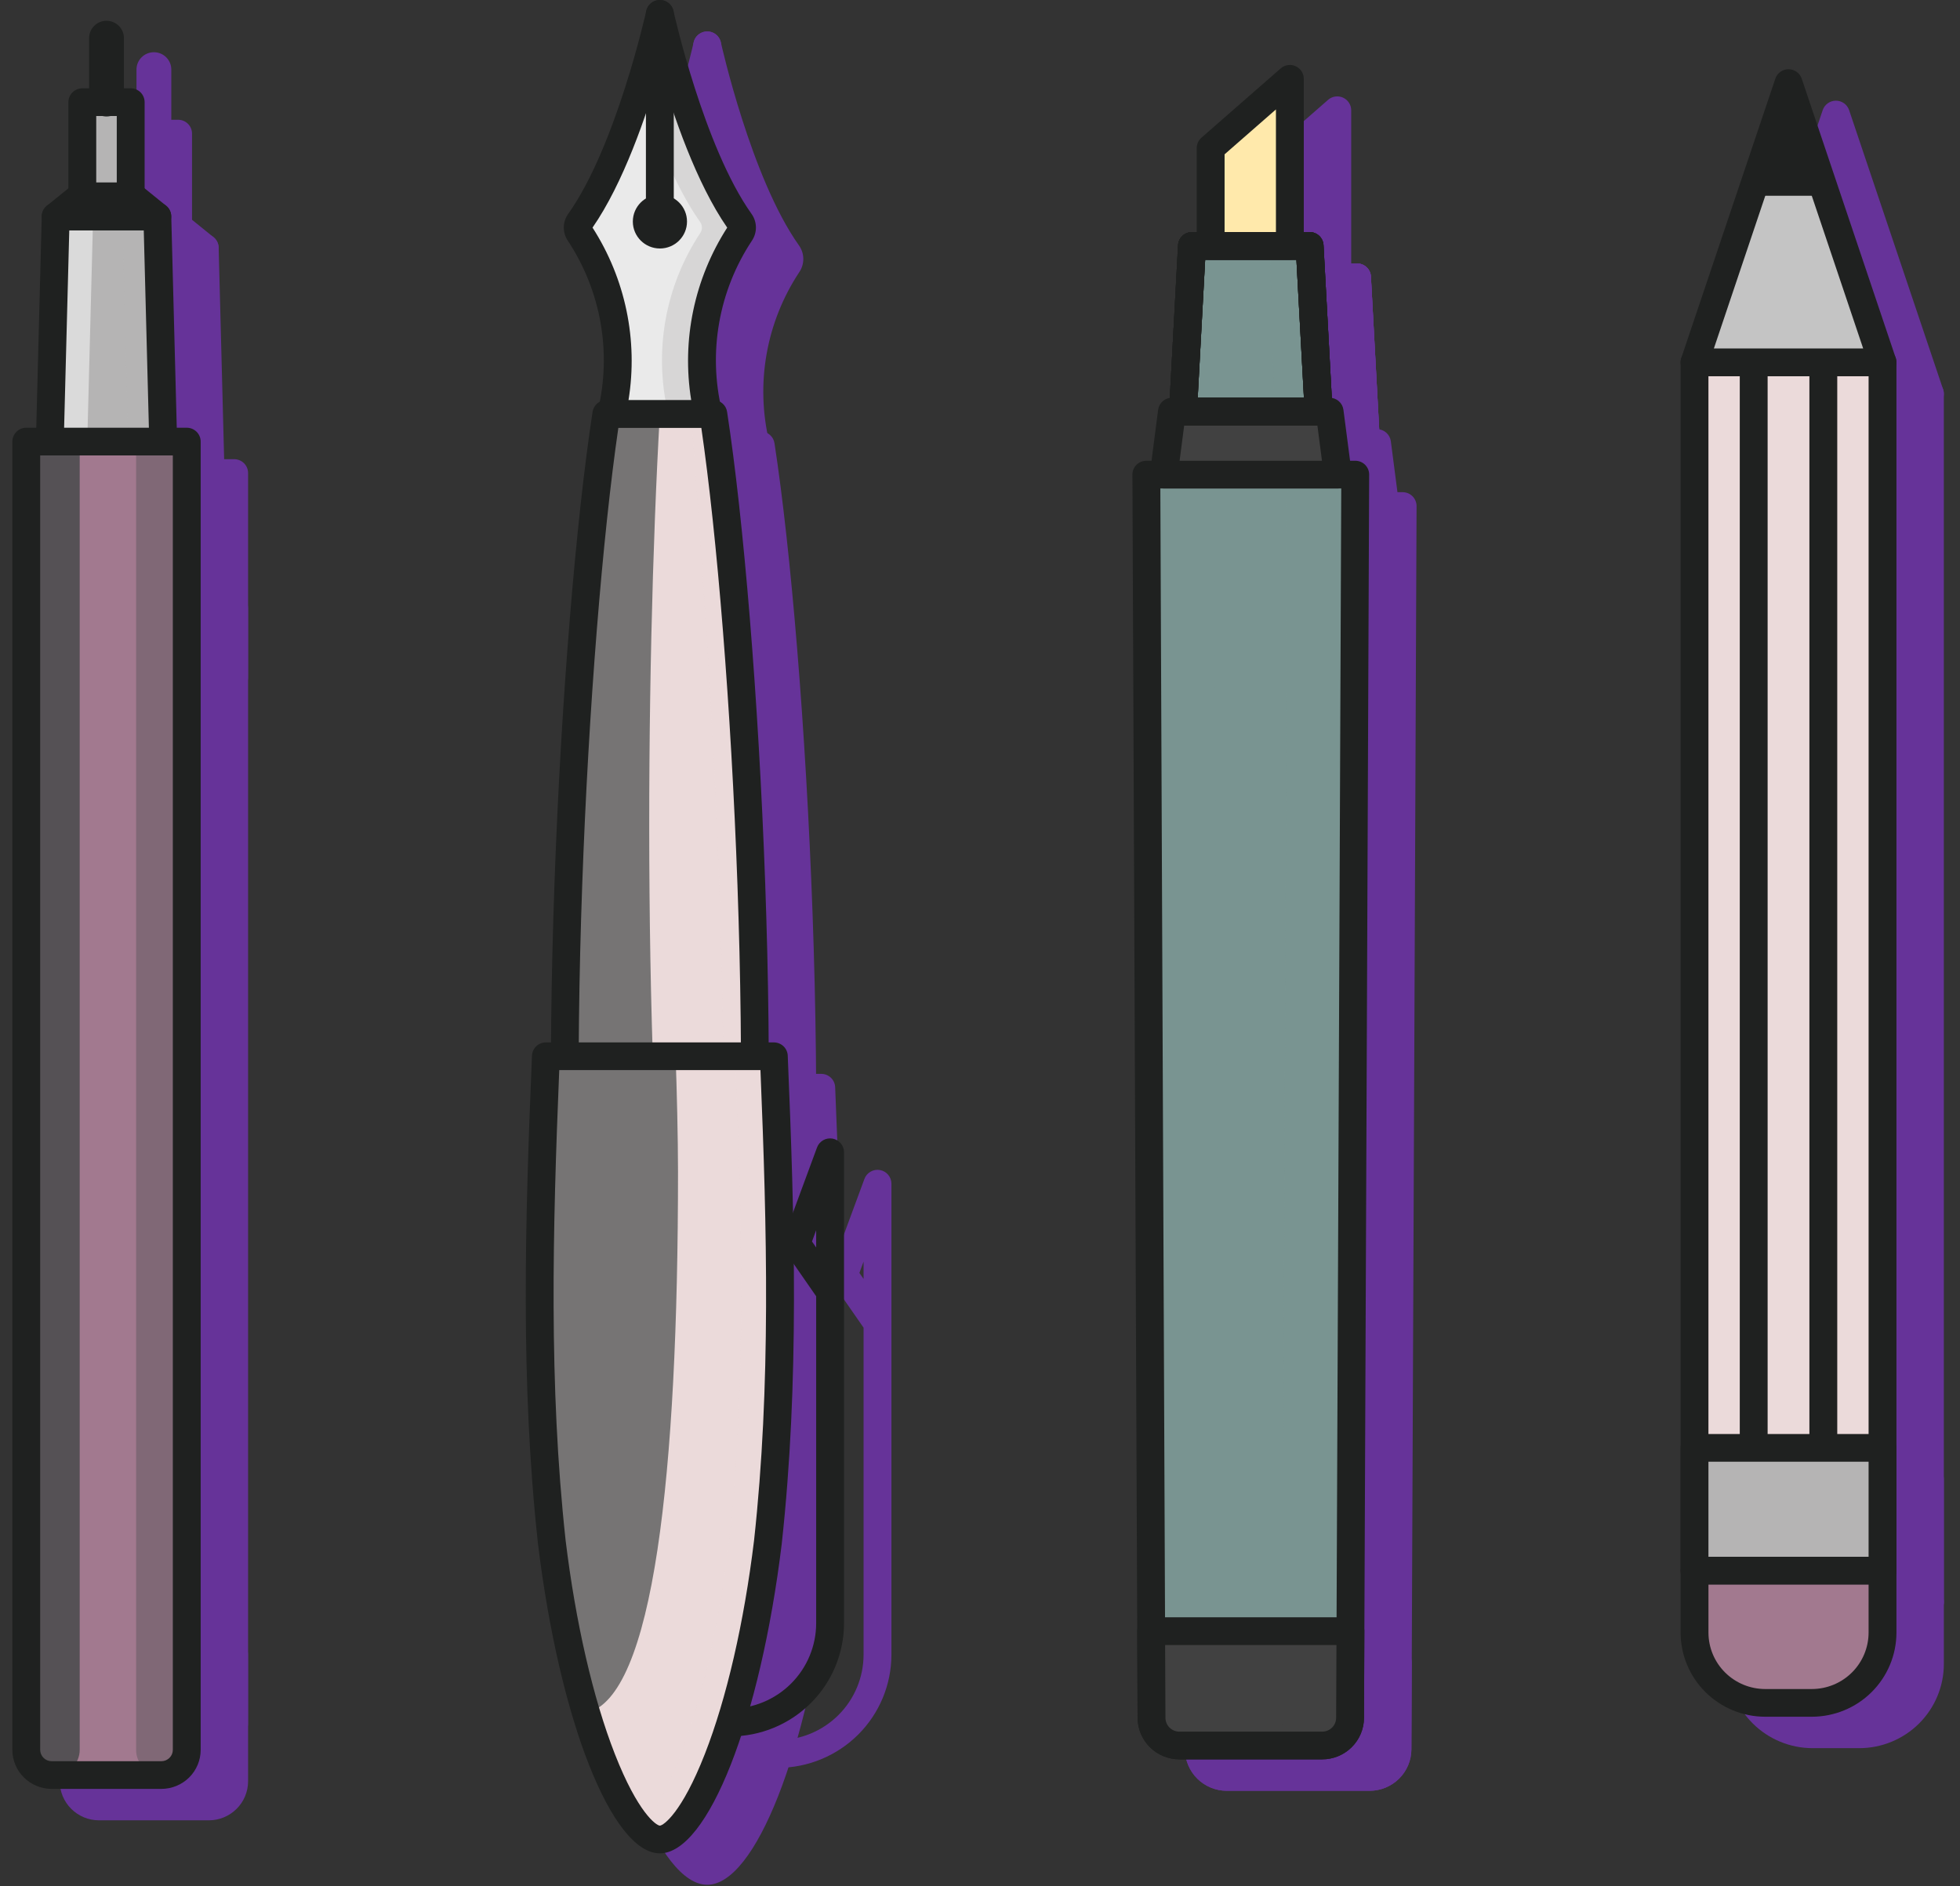 <svg width="80" height="77" viewBox="0 0 80 77" fill="none" xmlns="http://www.w3.org/2000/svg">
<rect x="0" y="0" width="80" height="77" fill="#333333" stroke="none"/>
<g clip-path="url(#clip0_711_1443)">
<path d="M3.007 19.311H9.557V72.717C9.557 72.99 9.448 73.251 9.254 73.444C9.06 73.637 8.797 73.746 8.523 73.746H4.041C3.766 73.746 3.503 73.637 3.31 73.444C3.116 73.251 3.007 72.99 3.007 72.717V19.311Z" fill="#663399"/>
<path d="M8.523 74.311H4.041C3.616 74.311 3.209 74.143 2.909 73.844C2.608 73.545 2.439 73.14 2.438 72.718V19.311C2.438 19.161 2.498 19.017 2.605 18.911C2.712 18.805 2.856 18.745 3.007 18.745H9.558C9.709 18.745 9.853 18.805 9.96 18.911C10.066 19.017 10.126 19.161 10.126 19.311V72.718C10.126 73.141 9.956 73.546 9.656 73.844C9.355 74.143 8.948 74.311 8.523 74.311ZM3.575 19.876V72.718C3.575 72.841 3.625 72.958 3.712 73.045C3.799 73.132 3.917 73.181 4.041 73.181H8.523C8.647 73.181 8.765 73.132 8.852 73.045C8.939 72.958 8.989 72.841 8.989 72.718V19.876H3.575Z" fill="#663399"/>
<path d="M8.356 10.12H4.207L3.969 19.311H8.595L8.356 10.12Z" fill="#663399"/>
<path opacity="0.5" d="M4.207 10.12L3.969 19.311H5.497L5.736 10.12H4.207Z" fill="#663399"/>
<path d="M8.595 19.876H3.969C3.893 19.876 3.818 19.861 3.748 19.832C3.678 19.802 3.615 19.759 3.562 19.706C3.509 19.651 3.467 19.587 3.439 19.517C3.412 19.447 3.398 19.372 3.4 19.296L3.639 10.106C3.643 9.959 3.704 9.818 3.81 9.715C3.917 9.612 4.059 9.555 4.207 9.555H8.356C8.504 9.555 8.647 9.612 8.753 9.715C8.859 9.818 8.921 9.959 8.925 10.106L9.163 19.296C9.165 19.372 9.152 19.447 9.124 19.517C9.096 19.587 9.055 19.651 9.002 19.706C8.949 19.759 8.886 19.802 8.816 19.832C8.746 19.861 8.671 19.876 8.595 19.876H8.595ZM4.552 18.745H8.012L7.802 10.686H4.761L4.552 18.745Z" fill="#663399"/>
<path d="M9.553 67.543H3.003V70.371H9.553V67.543Z" fill="#663399"/>
<path d="M5.497 67.578H3.005V70.406H5.497V67.578Z" fill="#663399"/>
<path d="M9.553 70.936H3.003C2.852 70.936 2.708 70.876 2.601 70.77C2.495 70.664 2.435 70.52 2.435 70.371V67.543C2.435 67.393 2.495 67.249 2.601 67.143C2.708 67.037 2.852 66.977 3.003 66.977H9.553C9.704 66.977 9.849 67.037 9.955 67.143C10.062 67.249 10.122 67.393 10.122 67.543V70.371C10.122 70.52 10.062 70.664 9.955 70.77C9.849 70.876 9.704 70.936 9.553 70.936ZM3.572 69.805H8.985V68.108H3.572L3.572 69.805Z" fill="#663399"/>
<path d="M9.556 24.825H3.005V27.652H9.556V24.825Z" fill="#663399"/>
<path d="M5.497 24.825H3.005V27.652H5.497V24.825Z" fill="#663399"/>
<path d="M9.556 28.218H3.005C2.855 28.218 2.71 28.159 2.603 28.053C2.497 27.947 2.437 27.803 2.437 27.653V24.825C2.437 24.675 2.497 24.531 2.603 24.425C2.71 24.319 2.855 24.259 3.005 24.259H9.556C9.706 24.259 9.851 24.319 9.958 24.425C10.064 24.531 10.124 24.675 10.124 24.825V27.653C10.124 27.727 10.109 27.8 10.081 27.869C10.052 27.938 10.01 28 9.958 28.053C9.905 28.105 9.842 28.147 9.773 28.175C9.704 28.204 9.63 28.218 9.556 28.218ZM3.574 27.087H8.987V25.39H3.574V27.087Z" fill="#663399"/>
<path d="M8.356 10.686H4.207C4.09 10.686 3.976 10.649 3.88 10.582C3.784 10.515 3.712 10.42 3.672 10.31C3.633 10.2 3.629 10.08 3.66 9.968C3.692 9.856 3.758 9.756 3.849 9.682L5.071 8.692C5.172 8.61 5.299 8.565 5.429 8.565H7.133C7.264 8.565 7.391 8.61 7.492 8.692L8.714 9.682C8.805 9.756 8.871 9.856 8.903 9.968C8.934 10.08 8.93 10.2 8.891 10.31C8.851 10.42 8.779 10.515 8.683 10.582C8.587 10.649 8.473 10.686 8.355 10.686H8.356Z" fill="#663399"/>
<path d="M7.27 5.454H5.294V9.295H7.27V5.454Z" fill="#663399"/>
<path d="M7.269 9.861H5.294C5.143 9.861 4.999 9.801 4.892 9.695C4.786 9.589 4.726 9.445 4.726 9.295V5.454C4.726 5.304 4.786 5.16 4.892 5.054C4.999 4.948 5.143 4.889 5.294 4.889H7.269C7.42 4.889 7.565 4.948 7.671 5.054C7.778 5.16 7.838 5.304 7.838 5.454V9.295C7.838 9.445 7.778 9.589 7.671 9.695C7.565 9.801 7.42 9.861 7.269 9.861ZM5.863 8.73H6.701V6.02H5.863V8.73Z" fill="#663399"/>
<path d="M6.282 6.038C6.093 6.038 5.913 5.964 5.779 5.831C5.646 5.699 5.571 5.519 5.571 5.331V2.839C5.571 2.651 5.646 2.471 5.779 2.339C5.913 2.206 6.093 2.132 6.282 2.132C6.47 2.132 6.651 2.206 6.784 2.339C6.917 2.471 6.992 2.651 6.992 2.839V5.331C6.992 5.519 6.917 5.699 6.784 5.831C6.651 5.964 6.47 6.038 6.282 6.038Z" fill="#663399"/>
<path d="M31.742 72.169H30.814C30.663 72.169 30.519 72.109 30.412 72.003C30.305 71.897 30.246 71.753 30.246 71.603C30.246 71.453 30.305 71.309 30.412 71.203C30.519 71.097 30.663 71.038 30.814 71.038H31.742C32.672 71.037 33.563 70.669 34.22 70.015C34.877 69.361 35.246 68.475 35.248 67.55V54.2L33.975 52.366C33.923 52.291 33.89 52.205 33.879 52.115C33.867 52.026 33.878 51.934 33.909 51.849L35.283 48.126C35.329 48.001 35.417 47.897 35.533 47.831C35.649 47.764 35.784 47.741 35.916 47.764C36.047 47.787 36.166 47.856 36.252 47.958C36.338 48.06 36.385 48.188 36.385 48.321V54.016C36.385 54.021 36.385 54.026 36.385 54.031V67.55C36.383 68.775 35.894 69.949 35.024 70.815C34.153 71.681 32.973 72.168 31.742 72.169ZM35.078 51.964L35.248 52.21V51.502L35.078 51.964Z" fill="#663399"/>
<path d="M32.113 58.126H25.622C24.21 47.007 25.421 26.408 26.684 18.179H31.05C32.314 26.408 33.524 47.007 32.113 58.126Z" fill="#663399"/>
<g style="mix-blend-mode:lighten" opacity="0.68">
<path d="M29.501 57.494C28.132 46.714 28.266 28.696 28.867 18.179H26.684C25.421 26.408 24.21 47.007 25.622 58.126H32.113C32.139 57.919 32.164 57.707 32.189 57.494H29.501Z" fill="#663399"/>
</g>
<path d="M32.112 58.692H25.622C25.483 58.692 25.349 58.642 25.245 58.551C25.142 58.459 25.075 58.334 25.058 58.197C23.672 47.282 24.78 26.831 26.122 18.094C26.142 17.96 26.21 17.838 26.314 17.75C26.416 17.662 26.548 17.613 26.684 17.613H31.05C31.186 17.613 31.318 17.662 31.421 17.75C31.524 17.838 31.592 17.96 31.612 18.094C32.954 26.831 34.062 47.281 32.676 58.197C32.659 58.334 32.592 58.459 32.489 58.551C32.385 58.642 32.251 58.692 32.112 58.692ZM26.125 57.561H31.609C32.866 46.826 31.839 27.531 30.56 18.745H27.174C25.895 27.531 24.868 46.826 26.125 57.561Z" fill="#663399"/>
<path d="M33.278 64.232C32.36 71.78 30.171 76.377 28.867 76.377C27.564 76.377 25.375 71.781 24.457 64.232C23.734 57.614 23.94 50.984 24.216 44.403H33.519C33.794 50.984 34.001 57.614 33.278 64.232Z" fill="#663399"/>
<g style="mix-blend-mode:lighten" opacity="0.68">
<path d="M24.457 64.232C24.727 66.593 25.196 68.927 25.858 71.21C28.618 70.626 29.608 61.424 29.608 49.118C29.608 47.798 29.559 45.662 29.51 44.403H24.216C23.94 50.984 23.734 57.614 24.457 64.232Z" fill="#663399"/>
</g>
<path d="M28.867 76.942C26.907 76.942 24.769 71.508 23.893 64.3C23.172 57.707 23.366 51.115 23.647 44.38C23.654 44.234 23.716 44.096 23.822 43.995C23.928 43.894 24.069 43.838 24.216 43.838H33.519C33.666 43.838 33.807 43.894 33.913 43.995C34.019 44.096 34.082 44.234 34.088 44.38C34.37 51.115 34.563 57.707 33.843 64.294V64.3C32.965 71.507 30.827 76.942 28.867 76.942ZM24.76 44.969C24.493 51.471 24.329 57.838 25.022 64.171C25.429 67.525 26.143 70.624 27.031 72.891C27.971 75.29 28.718 75.805 28.867 75.811C29.015 75.805 29.762 75.29 30.702 72.891C31.59 70.625 32.304 67.527 32.712 64.168C33.404 57.836 33.24 51.47 32.973 44.969H24.76Z" fill="#663399"/>
<path d="M32.144 10.341C30.106 7.476 28.867 1.849 28.867 1.849C28.867 1.849 27.629 7.476 25.59 10.341C25.542 10.407 25.516 10.487 25.516 10.569C25.515 10.651 25.54 10.732 25.586 10.799C26.297 11.877 26.779 13.087 27.003 14.356C27.227 15.625 27.188 16.926 26.889 18.18H30.845C30.547 16.926 30.508 15.625 30.732 14.356C30.956 13.087 31.438 11.876 32.149 10.799C32.195 10.732 32.22 10.651 32.219 10.569C32.218 10.487 32.192 10.407 32.144 10.341Z" fill="#663399"/>
<path d="M30.845 18.745H26.89C26.803 18.745 26.718 18.725 26.64 18.687C26.562 18.649 26.494 18.595 26.441 18.527C26.388 18.459 26.351 18.38 26.333 18.295C26.315 18.211 26.317 18.124 26.338 18.041C26.619 16.864 26.656 15.643 26.445 14.452C26.235 13.261 25.782 12.126 25.115 11.115C25.003 10.952 24.945 10.759 24.947 10.562C24.949 10.366 25.012 10.174 25.126 10.014C27.073 7.277 28.3 1.783 28.312 1.728C28.34 1.602 28.41 1.489 28.511 1.408C28.612 1.327 28.738 1.283 28.867 1.283C28.997 1.283 29.123 1.327 29.224 1.408C29.325 1.489 29.395 1.602 29.423 1.728C29.435 1.783 30.661 7.277 32.608 10.014C32.723 10.174 32.786 10.366 32.788 10.562C32.79 10.759 32.732 10.952 32.62 11.115C31.953 12.125 31.5 13.261 31.29 14.452C31.079 15.643 31.116 16.864 31.396 18.04C31.418 18.124 31.419 18.211 31.402 18.295C31.384 18.38 31.347 18.459 31.294 18.526C31.241 18.594 31.173 18.649 31.095 18.687C31.017 18.725 30.932 18.745 30.846 18.745L30.845 18.745ZM27.588 17.614H30.146C29.752 15.168 30.275 12.662 31.616 10.575C30.36 8.762 29.418 6.01 28.868 4.107C28.317 6.01 27.376 8.762 26.119 10.575C27.46 12.662 27.983 15.168 27.588 17.614Z" fill="#663399"/>
<path d="M28.867 10.58C28.716 10.58 28.572 10.52 28.465 10.414C28.358 10.308 28.299 10.164 28.299 10.014V1.849C28.299 1.699 28.358 1.555 28.465 1.449C28.572 1.343 28.716 1.283 28.867 1.283C29.018 1.283 29.162 1.343 29.269 1.449C29.375 1.555 29.435 1.699 29.435 1.849V10.014C29.435 10.164 29.375 10.308 29.269 10.414C29.162 10.52 29.018 10.58 28.867 10.58Z" fill="#663399"/>
<path d="M28.87 11.427C29.48 11.427 29.976 10.934 29.976 10.327C29.976 9.719 29.48 9.227 28.87 9.227C28.259 9.227 27.764 9.719 27.764 10.327C27.764 10.934 28.259 11.427 28.87 11.427Z" fill="#663399"/>
<path d="M78.772 16.075H71.099V65.401H78.772V16.075Z" fill="#663399"/>
<path d="M78.772 65.967H71.098C70.948 65.967 70.803 65.907 70.696 65.801C70.59 65.695 70.53 65.551 70.53 65.401V16.075C70.53 15.925 70.59 15.781 70.696 15.675C70.803 15.569 70.948 15.51 71.098 15.51H78.772C78.922 15.51 79.067 15.569 79.174 15.675C79.28 15.781 79.34 15.925 79.34 16.075V65.401C79.34 65.551 79.28 65.695 79.174 65.801C79.067 65.907 78.922 65.967 78.772 65.967ZM71.667 64.835H78.203V16.641H71.667V64.835Z" fill="#663399"/>
<path d="M76.356 65.967H73.514C73.363 65.967 73.219 65.907 73.112 65.801C73.005 65.695 72.946 65.551 72.946 65.401V16.075C72.946 15.925 73.005 15.781 73.112 15.675C73.219 15.569 73.363 15.51 73.514 15.51H76.356C76.507 15.51 76.651 15.569 76.758 15.675C76.865 15.781 76.924 15.925 76.924 16.075V65.401C76.924 65.551 76.865 65.695 76.758 65.801C76.651 65.907 76.507 65.967 76.356 65.967ZM74.082 64.835H75.788V16.641H74.082V64.835Z" fill="#663399"/>
<path d="M78.772 16.075H71.099L74.935 4.675L78.772 16.075Z" fill="#663399"/>
<path d="M78.772 16.641H71.098C71.008 16.641 70.919 16.62 70.839 16.579C70.759 16.538 70.69 16.479 70.637 16.406C70.584 16.333 70.55 16.249 70.537 16.16C70.523 16.072 70.531 15.981 70.559 15.896L74.396 4.496C74.434 4.383 74.506 4.286 74.603 4.216C74.7 4.147 74.816 4.11 74.935 4.11C75.054 4.11 75.17 4.147 75.267 4.216C75.364 4.286 75.436 4.383 75.474 4.496L79.311 15.896C79.339 15.981 79.347 16.072 79.334 16.16C79.32 16.249 79.286 16.333 79.233 16.406C79.18 16.479 79.111 16.538 79.031 16.579C78.951 16.62 78.862 16.641 78.772 16.641ZM71.888 15.51H77.982L74.935 6.457L71.888 15.51Z" fill="#663399"/>
<path d="M71.099 65.401H78.772V67.931C78.772 68.692 78.469 69.421 77.928 69.959C77.387 70.497 76.654 70.799 75.889 70.799H73.982C73.217 70.799 72.484 70.497 71.943 69.959C71.403 69.421 71.099 68.692 71.099 67.931V65.401H71.099Z" fill="#663399"/>
<path d="M75.889 71.365H73.982C73.067 71.364 72.19 71.001 71.543 70.358C70.895 69.714 70.532 68.841 70.531 67.93V65.401C70.531 65.251 70.59 65.107 70.697 65.001C70.804 64.895 70.948 64.835 71.099 64.835H78.773C78.923 64.835 79.068 64.895 79.174 65.001C79.281 65.107 79.341 65.251 79.341 65.401V67.93C79.34 68.841 78.976 69.714 78.329 70.358C77.681 71.002 76.804 71.364 75.889 71.365ZM71.667 65.967V67.93C71.668 68.541 71.912 69.127 72.346 69.558C72.78 69.99 73.368 70.233 73.982 70.234H75.889C76.502 70.233 77.091 69.99 77.525 69.558C77.959 69.127 78.203 68.541 78.203 67.93V65.967H71.667Z" fill="#663399"/>
<path d="M78.772 60.39H71.099V65.401H78.772V60.39Z" fill="#663399"/>
<path d="M78.772 65.967H71.098C70.948 65.967 70.803 65.907 70.696 65.801C70.59 65.695 70.53 65.551 70.53 65.401V60.39C70.53 60.24 70.59 60.096 70.696 59.99C70.803 59.884 70.948 59.825 71.098 59.825H78.772C78.922 59.825 79.067 59.884 79.174 59.99C79.28 60.096 79.34 60.24 79.34 60.39V65.401C79.34 65.551 79.28 65.695 79.174 65.801C79.067 65.907 78.922 65.967 78.772 65.967ZM71.667 64.836H78.203V60.956H71.667V64.836Z" fill="#663399"/>
<path d="M74.935 4.675L73.387 9.275H76.483L74.935 4.675Z" fill="#663399"/>
<path d="M55.903 72.54H50.072C49.771 72.54 49.483 72.421 49.27 72.21C49.057 71.999 48.937 71.712 48.935 71.413L48.725 20.658H57.251L57.04 71.414C57.038 71.713 56.918 71.999 56.705 72.21C56.492 72.421 56.203 72.54 55.903 72.54Z" fill="#663399"/>
<path d="M55.903 73.106H50.072C49.621 73.105 49.189 72.927 48.87 72.61C48.55 72.294 48.37 71.864 48.367 71.416L48.156 20.66C48.156 20.585 48.17 20.512 48.199 20.443C48.227 20.374 48.269 20.311 48.322 20.258C48.374 20.206 48.437 20.164 48.506 20.135C48.575 20.107 48.65 20.092 48.724 20.092H57.25C57.325 20.092 57.399 20.107 57.469 20.135C57.538 20.164 57.6 20.206 57.653 20.258C57.706 20.311 57.748 20.374 57.776 20.443C57.805 20.512 57.819 20.585 57.819 20.66L57.608 71.416C57.605 71.864 57.425 72.294 57.105 72.61C56.786 72.927 56.354 73.105 55.903 73.106ZM49.295 21.224L49.504 71.412C49.504 71.561 49.565 71.704 49.671 71.81C49.778 71.915 49.921 71.975 50.072 71.975H55.903C56.053 71.975 56.197 71.915 56.304 71.81C56.41 71.704 56.47 71.561 56.471 71.412L56.68 21.224H49.295Z" fill="#663399"/>
<path d="M56.54 20.657H49.435L49.769 18.085H56.205L56.54 20.657Z" fill="#663399"/>
<path d="M56.54 21.223H49.435C49.354 21.223 49.274 21.206 49.2 21.173C49.127 21.14 49.061 21.092 49.008 21.031C48.955 20.971 48.915 20.9 48.891 20.823C48.868 20.746 48.861 20.665 48.871 20.585L49.206 18.013C49.223 17.877 49.291 17.752 49.394 17.661C49.498 17.57 49.631 17.52 49.769 17.52H56.205C56.343 17.52 56.477 17.57 56.58 17.661C56.684 17.752 56.751 17.877 56.769 18.013L57.103 20.585C57.114 20.665 57.107 20.746 57.083 20.823C57.06 20.9 57.02 20.971 56.967 21.031C56.913 21.092 56.848 21.14 56.774 21.173C56.7 21.206 56.621 21.223 56.54 21.223H56.54ZM50.081 20.092H55.893L55.706 18.65H50.269L50.081 20.092Z" fill="#663399"/>
<path d="M55.755 18.085H50.22L50.586 11.322H55.389L55.755 18.085Z" fill="#663399"/>
<path d="M55.755 18.65H50.22C50.143 18.65 50.066 18.634 49.995 18.604C49.925 18.574 49.861 18.529 49.807 18.474C49.754 18.418 49.713 18.352 49.687 18.28C49.66 18.208 49.648 18.131 49.652 18.054L50.019 11.291C50.026 11.146 50.09 11.01 50.196 10.911C50.301 10.811 50.441 10.756 50.586 10.756H55.389C55.534 10.756 55.674 10.811 55.78 10.911C55.885 11.01 55.948 11.146 55.956 11.291L56.322 18.054C56.327 18.131 56.315 18.208 56.288 18.28C56.262 18.352 56.22 18.418 56.167 18.474C56.114 18.529 56.05 18.574 55.979 18.604C55.908 18.634 55.832 18.65 55.755 18.65ZM50.82 17.519H55.155L54.85 11.887H51.125L50.82 17.519Z" fill="#663399"/>
<path d="M55.755 18.65H50.22C50.143 18.65 50.066 18.634 49.995 18.604C49.925 18.574 49.861 18.529 49.807 18.474C49.754 18.418 49.713 18.352 49.687 18.28C49.66 18.208 49.648 18.131 49.652 18.054L50.019 11.291C50.026 11.146 50.09 11.01 50.196 10.911C50.301 10.811 50.441 10.756 50.586 10.756H55.389C55.534 10.756 55.674 10.811 55.78 10.911C55.885 11.01 55.948 11.146 55.956 11.291L56.322 18.054C56.327 18.131 56.315 18.208 56.288 18.28C56.262 18.352 56.22 18.418 56.167 18.474C56.114 18.529 56.05 18.574 55.979 18.604C55.908 18.634 55.832 18.65 55.755 18.65ZM50.82 17.519H55.155L54.85 11.887H51.125L50.82 17.519Z" fill="#663399"/>
<path d="M55.755 18.65H50.22C50.143 18.65 50.066 18.634 49.995 18.604C49.925 18.574 49.861 18.529 49.807 18.474C49.754 18.418 49.713 18.352 49.687 18.28C49.66 18.208 49.648 18.131 49.652 18.054L50.019 11.291C50.026 11.146 50.09 11.01 50.196 10.911C50.301 10.811 50.441 10.756 50.586 10.756H55.389C55.534 10.756 55.674 10.811 55.78 10.911C55.885 11.01 55.948 11.146 55.956 11.291L56.322 18.054C56.327 18.131 56.315 18.208 56.288 18.28C56.262 18.352 56.22 18.418 56.167 18.474C56.114 18.529 56.05 18.574 55.979 18.604C55.908 18.634 55.832 18.65 55.755 18.65ZM50.82 17.519H55.155L54.85 11.887H51.125L50.82 17.519Z" fill="#663399"/>
<path d="M55.755 18.65H50.22C50.143 18.65 50.066 18.634 49.995 18.604C49.925 18.574 49.861 18.529 49.807 18.474C49.754 18.418 49.713 18.352 49.687 18.28C49.66 18.208 49.648 18.131 49.652 18.054L50.019 11.291C50.026 11.146 50.09 11.01 50.196 10.911C50.301 10.811 50.441 10.756 50.586 10.756H55.389C55.534 10.756 55.674 10.811 55.78 10.911C55.885 11.01 55.948 11.146 55.956 11.291L56.322 18.054C56.327 18.131 56.315 18.208 56.288 18.28C56.262 18.352 56.22 18.418 56.167 18.474C56.114 18.529 56.05 18.574 55.979 18.604C55.908 18.634 55.832 18.65 55.755 18.65ZM50.82 17.519H55.155L54.85 11.887H51.125L50.82 17.519Z" fill="#663399"/>
<path d="M54.583 11.322H51.35V7.328L54.583 4.5V11.322Z" fill="#663399"/>
<path d="M54.582 11.887H51.349C51.199 11.887 51.054 11.828 50.947 11.722C50.841 11.616 50.781 11.472 50.781 11.322V7.328C50.781 7.247 50.798 7.168 50.832 7.095C50.865 7.022 50.913 6.957 50.974 6.904L54.207 4.076C54.289 4.004 54.39 3.957 54.498 3.941C54.606 3.925 54.717 3.94 54.816 3.985C54.916 4.03 55 4.102 55.06 4.194C55.119 4.285 55.151 4.391 55.151 4.5V11.322C55.151 11.472 55.09 11.616 54.984 11.722C54.877 11.828 54.733 11.887 54.582 11.887ZM51.918 10.756H54.014V5.75L51.918 7.583V10.756Z" fill="#663399"/>
<path d="M48.92 67.873L48.934 71.414C48.936 71.713 49.056 71.999 49.269 72.21C49.482 72.421 49.77 72.54 50.071 72.54H55.903C56.203 72.54 56.492 72.421 56.704 72.21C56.917 71.999 57.038 71.713 57.039 71.414L57.053 67.873H48.92Z" fill="#663399"/>
<path d="M55.903 73.106H50.072C49.621 73.105 49.189 72.927 48.869 72.611C48.55 72.294 48.369 71.865 48.366 71.416L48.352 67.875C48.352 67.801 48.366 67.727 48.395 67.658C48.423 67.589 48.465 67.527 48.518 67.474C48.571 67.421 48.633 67.379 48.703 67.35C48.772 67.322 48.846 67.307 48.92 67.307H57.055C57.13 67.307 57.204 67.322 57.273 67.35C57.342 67.379 57.405 67.421 57.458 67.474C57.51 67.527 57.552 67.589 57.581 67.658C57.609 67.727 57.623 67.801 57.623 67.875L57.609 71.416C57.606 71.865 57.425 72.294 57.106 72.611C56.786 72.927 56.354 73.105 55.903 73.106ZM49.491 68.438L49.503 71.412C49.504 71.561 49.565 71.704 49.671 71.81C49.777 71.915 49.921 71.974 50.072 71.975H55.903C56.053 71.974 56.197 71.915 56.304 71.81C56.41 71.704 56.47 71.561 56.471 71.412L56.484 68.438H49.491Z" fill="#663399"/>
<path d="M1.072 18.027H7.622V71.434C7.622 71.707 7.514 71.968 7.32 72.161C7.126 72.354 6.863 72.462 6.589 72.462H2.106C1.832 72.462 1.569 72.354 1.375 72.161C1.181 71.968 1.072 71.707 1.072 71.434V18.027Z" fill="#A2798F"/>
<g style="mix-blend-mode:multiply" opacity="0.34">
<path d="M5.555 18.027H7.622V71.434C7.622 71.707 7.513 71.968 7.319 72.161C7.126 72.354 6.863 72.462 6.588 72.462C6.314 72.462 6.051 72.354 5.857 72.161C5.664 71.968 5.555 71.707 5.555 71.434V18.027Z" fill="#3F4545"/>
</g>
<g style="mix-blend-mode:screen" opacity="0.78">
<path d="M1.072 18.027H3.253V71.434C3.253 71.707 3.144 71.968 2.95 72.161C2.756 72.354 2.493 72.462 2.219 72.462H2.105C1.831 72.462 1.568 72.354 1.374 72.161C1.18 71.968 1.072 71.707 1.072 71.434V18.027H1.072Z" fill="#3F4545"/>
</g>
<path d="M6.588 73.028H2.106C1.681 73.027 1.274 72.859 0.974 72.56C0.673 72.262 0.504 71.856 0.504 71.434V18.027C0.504 17.877 0.564 17.733 0.67 17.627C0.777 17.521 0.921 17.461 1.072 17.461H7.623C7.774 17.461 7.918 17.521 8.025 17.627C8.131 17.733 8.191 17.877 8.191 18.027V71.434C8.191 71.857 8.022 72.262 7.721 72.561C7.421 72.859 7.013 73.027 6.588 73.028ZM1.64 18.593V71.434C1.641 71.557 1.69 71.675 1.777 71.761C1.864 71.848 1.982 71.897 2.106 71.897H6.588C6.712 71.897 6.83 71.848 6.917 71.761C7.005 71.675 7.054 71.557 7.054 71.434V18.593H1.64Z" fill="#1F2120"/>
<path d="M6.421 8.837H2.273L2.034 18.027H6.66L6.421 8.837Z" fill="#B5B4B4"/>
<g style="mix-blend-mode:multiply" opacity="0.39">
<path d="M6.421 8.837H4.992L5.231 18.027H6.66L6.421 8.837Z" fill="#B5B4B4"/>
</g>
<path opacity="0.5" d="M2.273 8.837L2.034 18.027H3.562L3.801 8.837H2.273Z" fill="white"/>
<path d="M6.661 18.593H2.034C1.958 18.593 1.883 18.578 1.813 18.549C1.743 18.519 1.68 18.476 1.627 18.422C1.574 18.368 1.533 18.304 1.505 18.234C1.477 18.164 1.464 18.089 1.466 18.013L1.704 8.823C1.708 8.675 1.77 8.535 1.876 8.432C1.982 8.329 2.125 8.271 2.273 8.271H6.422C6.57 8.271 6.712 8.329 6.819 8.432C6.925 8.535 6.986 8.675 6.99 8.823L7.229 18.013C7.231 18.089 7.217 18.164 7.19 18.234C7.162 18.304 7.12 18.368 7.067 18.422C7.014 18.476 6.951 18.519 6.881 18.549C6.811 18.578 6.736 18.593 6.66 18.593H6.661ZM2.617 17.462H6.077L5.868 9.403H2.827L2.617 17.462Z" fill="#1F2120"/>
<path d="M6.422 9.403H2.273C2.156 9.403 2.041 9.366 1.945 9.299C1.85 9.232 1.777 9.136 1.738 9.027C1.698 8.917 1.694 8.797 1.726 8.685C1.757 8.572 1.823 8.472 1.914 8.399L3.136 7.409C3.237 7.327 3.364 7.282 3.495 7.282H5.199C5.33 7.282 5.456 7.327 5.558 7.409L6.78 8.399C6.871 8.472 6.936 8.572 6.968 8.685C7 8.797 6.995 8.917 6.956 9.027C6.917 9.136 6.844 9.232 6.748 9.299C6.653 9.366 6.538 9.403 6.421 9.403H6.422Z" fill="#1F2120"/>
<path d="M5.335 4.171H3.359V8.012H5.335V4.171Z" fill="#B5B4B4"/>
<path d="M5.335 8.578H3.36C3.209 8.578 3.064 8.518 2.958 8.412C2.851 8.306 2.791 8.162 2.791 8.012V4.171C2.791 4.021 2.851 3.877 2.958 3.771C3.064 3.665 3.209 3.605 3.36 3.605H5.335C5.486 3.605 5.63 3.665 5.737 3.771C5.843 3.877 5.903 4.021 5.903 4.171V8.012C5.903 8.162 5.843 8.306 5.737 8.412C5.63 8.518 5.486 8.578 5.335 8.578ZM3.928 7.447H4.766V4.737H3.928V7.447Z" fill="#1F2120"/>
<path d="M4.347 4.755C4.159 4.755 3.978 4.68 3.845 4.548C3.712 4.415 3.637 4.235 3.637 4.048V1.555C3.637 1.368 3.712 1.188 3.845 1.055C3.978 0.923 4.159 0.848 4.347 0.848C4.536 0.848 4.716 0.923 4.85 1.055C4.983 1.188 5.058 1.368 5.058 1.555V4.048C5.058 4.235 4.983 4.415 4.85 4.548C4.716 4.68 4.536 4.755 4.347 4.755Z" fill="#1F2120"/>
<path d="M29.808 70.885H28.879C28.729 70.885 28.584 70.826 28.477 70.72C28.371 70.614 28.311 70.47 28.311 70.32C28.311 70.17 28.371 70.026 28.477 69.92C28.584 69.814 28.729 69.754 28.879 69.754H29.808C30.737 69.753 31.628 69.386 32.285 68.732C32.942 68.078 33.312 67.191 33.313 66.267V52.917L32.04 51.082C31.988 51.008 31.955 50.922 31.944 50.832C31.932 50.742 31.943 50.651 31.974 50.566L33.348 46.843C33.394 46.718 33.483 46.614 33.598 46.547C33.714 46.481 33.849 46.458 33.981 46.481C34.112 46.504 34.231 46.573 34.317 46.674C34.403 46.776 34.45 46.905 34.45 47.038V52.732C34.45 52.737 34.45 52.742 34.45 52.748V66.267C34.449 67.491 33.959 68.666 33.089 69.532C32.218 70.397 31.038 70.885 29.808 70.885ZM33.143 50.681L33.313 50.926V50.219L33.143 50.681Z" fill="#1F2120"/>
<path d="M30.178 56.843H23.687C22.275 45.724 23.486 25.125 24.75 16.896H29.116C30.379 25.125 31.59 45.724 30.178 56.843Z" fill="#EBDADA"/>
<g style="mix-blend-mode:difference" opacity="0.2">
<path d="M29.116 16.896H28.2C28.879 25.61 30.345 45.724 28.934 56.843H30.178C31.59 45.724 30.379 25.125 29.116 16.896Z" fill="#EBDADA"/>
</g>
<g style="mix-blend-mode:screen" opacity="0.68">
<path d="M27.566 56.211C26.198 45.431 26.332 27.413 26.933 16.896H24.75C23.486 25.125 22.275 45.724 23.687 56.843H30.178C30.204 56.636 30.23 56.424 30.254 56.211H27.566Z" fill="#3F4545"/>
</g>
<path d="M30.178 57.409H23.687C23.548 57.409 23.415 57.358 23.311 57.267C23.207 57.176 23.14 57.05 23.123 56.914C21.737 45.999 22.846 25.547 24.187 16.811C24.208 16.677 24.276 16.555 24.379 16.467C24.482 16.379 24.613 16.33 24.749 16.33H29.115C29.251 16.33 29.383 16.379 29.486 16.467C29.589 16.555 29.657 16.677 29.677 16.811C31.019 25.547 32.127 45.998 30.742 56.914C30.724 57.05 30.658 57.176 30.554 57.267C30.45 57.358 30.316 57.409 30.178 57.409ZM24.19 56.278H29.674C30.931 45.543 29.905 26.248 28.625 17.462H25.239C23.96 26.248 22.933 45.543 24.19 56.278Z" fill="#1F2120"/>
<path d="M31.343 62.949C30.425 70.497 28.236 75.094 26.933 75.094C25.629 75.094 23.44 70.498 22.522 62.949C21.799 56.331 22.005 49.701 22.281 43.12H31.584C31.86 49.701 32.066 56.331 31.343 62.949Z" fill="#EBDADA"/>
<g style="mix-blend-mode:difference" opacity="0.2">
<path d="M31.584 43.12H29.999C30.275 49.701 30.481 56.331 29.758 62.949C29.008 69.115 27.41 73.309 26.14 74.64C26.424 74.938 26.693 75.094 26.932 75.094C28.235 75.094 30.424 70.497 31.342 62.948C32.066 56.331 31.86 49.701 31.584 43.12Z" fill="#EBDADA"/>
</g>
<g style="mix-blend-mode:lighten" opacity="0.68">
<path d="M22.522 62.949C22.793 65.31 23.261 67.644 23.923 69.927C26.683 69.343 27.674 60.141 27.674 47.835C27.674 46.515 27.624 44.379 27.575 43.12H22.281C22.005 49.701 21.799 56.331 22.522 62.949Z" fill="#3F4545"/>
</g>
<path d="M26.933 75.659C24.973 75.659 22.834 70.224 21.958 63.016C21.237 56.423 21.431 49.832 21.713 43.096C21.719 42.95 21.782 42.812 21.887 42.711C21.993 42.61 22.134 42.554 22.281 42.554H31.585C31.732 42.554 31.873 42.61 31.979 42.711C32.085 42.812 32.147 42.95 32.153 43.096C32.435 49.832 32.629 56.423 31.909 63.01V63.016C31.031 70.224 28.892 75.659 26.933 75.659ZM22.826 43.685C22.558 50.188 22.395 56.555 23.087 62.887C23.495 66.241 24.209 69.34 25.097 71.607C26.037 74.007 26.784 74.521 26.933 74.528C27.081 74.521 27.828 74.007 28.768 71.607C29.655 69.341 30.369 66.244 30.778 62.884C31.469 56.553 31.306 50.186 31.039 43.685H22.826Z" fill="#1F2120"/>
<path d="M30.209 9.057C28.171 6.193 26.933 0.565 26.933 0.565C26.933 0.565 25.694 6.193 23.655 9.057C23.608 9.124 23.582 9.204 23.581 9.286C23.58 9.368 23.605 9.448 23.651 9.516C24.362 10.593 24.844 11.803 25.068 13.072C25.292 14.342 25.253 15.643 24.954 16.896H28.911C28.612 15.643 28.573 14.342 28.797 13.072C29.021 11.803 29.503 10.593 30.214 9.516C30.26 9.448 30.285 9.368 30.284 9.286C30.283 9.204 30.257 9.124 30.209 9.057Z" fill="#EAEAEA"/>
<g style="mix-blend-mode:multiply" opacity="0.37">
<path d="M30.21 9.057C28.171 6.193 26.933 0.565 26.933 0.565C26.933 0.565 26.644 1.878 26.116 3.557C26.681 5.356 27.521 7.576 28.575 9.057C28.623 9.124 28.649 9.204 28.65 9.286C28.651 9.368 28.626 9.448 28.58 9.516C27.869 10.593 27.387 11.803 27.163 13.072C26.939 14.341 26.978 15.643 27.276 16.896H28.911C28.612 15.643 28.573 14.341 28.797 13.072C29.021 11.803 29.503 10.593 30.214 9.516C30.26 9.448 30.285 9.368 30.284 9.286C30.283 9.204 30.257 9.124 30.21 9.057Z" fill="#B5B4B4"/>
</g>
<path d="M28.911 17.462H24.955C24.868 17.462 24.783 17.442 24.705 17.404C24.628 17.366 24.559 17.311 24.506 17.243C24.453 17.175 24.416 17.096 24.399 17.012C24.381 16.928 24.383 16.841 24.404 16.757C24.685 15.581 24.721 14.36 24.511 13.169C24.3 11.978 23.848 10.842 23.18 9.832C23.069 9.669 23.01 9.476 23.012 9.279C23.014 9.082 23.077 8.891 23.192 8.731C25.139 5.994 26.366 0.5 26.378 0.444C26.406 0.318 26.476 0.206 26.577 0.125C26.678 0.044 26.803 0 26.933 0C27.063 0 27.188 0.044 27.289 0.125C27.39 0.206 27.46 0.318 27.488 0.444C27.5 0.5 28.727 5.994 30.674 8.73C30.789 8.891 30.852 9.082 30.854 9.279C30.856 9.476 30.797 9.669 30.686 9.832C30.018 10.842 29.565 11.978 29.355 13.169C29.145 14.36 29.181 15.581 29.462 16.757C29.483 16.841 29.485 16.928 29.467 17.012C29.449 17.096 29.413 17.175 29.359 17.243C29.306 17.311 29.238 17.366 29.16 17.404C29.083 17.442 28.997 17.461 28.911 17.461L28.911 17.462ZM25.654 16.33H28.212C27.817 13.884 28.34 11.379 29.682 9.292C28.425 7.479 27.484 4.727 26.933 2.824C26.383 4.727 25.441 7.479 24.185 9.292C25.526 11.379 26.049 13.884 25.654 16.33Z" fill="#1F2120"/>
<path d="M26.932 9.296C26.782 9.296 26.637 9.237 26.53 9.131C26.424 9.025 26.364 8.881 26.364 8.731V0.566C26.364 0.416 26.424 0.272 26.53 0.166C26.637 0.06 26.782 0 26.932 0C27.083 0 27.228 0.06 27.334 0.166C27.441 0.272 27.501 0.416 27.501 0.566V8.731C27.501 8.881 27.441 9.025 27.334 9.131C27.228 9.237 27.083 9.296 26.932 9.296Z" fill="#1F2120"/>
<path d="M26.935 10.144C27.546 10.144 28.041 9.651 28.041 9.044C28.041 8.436 27.546 7.943 26.935 7.943C26.325 7.943 25.83 8.436 25.83 9.044C25.83 9.651 26.325 10.144 26.935 10.144Z" fill="#1F2120"/>
<path d="M76.837 14.792H69.164V64.118H76.837V14.792Z" fill="#EBDADA"/>
<path d="M76.837 64.684H69.164C69.013 64.684 68.869 64.624 68.762 64.518C68.655 64.412 68.596 64.268 68.596 64.118V14.792C68.596 14.642 68.655 14.498 68.762 14.392C68.869 14.286 69.013 14.227 69.164 14.227H76.837C76.988 14.227 77.133 14.286 77.239 14.392C77.346 14.498 77.406 14.642 77.406 14.792V64.118C77.406 64.268 77.346 64.412 77.239 64.518C77.133 64.624 76.988 64.684 76.837 64.684ZM69.732 63.552H76.269V15.358H69.732V63.552Z" fill="#1F2120"/>
<path d="M74.421 64.684H71.579C71.429 64.684 71.284 64.624 71.177 64.518C71.071 64.412 71.011 64.268 71.011 64.118V14.792C71.011 14.642 71.071 14.498 71.177 14.392C71.284 14.286 71.429 14.227 71.579 14.227H74.421C74.572 14.227 74.717 14.286 74.823 14.392C74.93 14.498 74.99 14.642 74.99 14.792V64.118C74.99 64.268 74.93 64.412 74.823 64.518C74.717 64.624 74.572 64.684 74.421 64.684ZM72.148 63.552H73.853V15.358H72.148V63.552Z" fill="#1F2120"/>
<path d="M76.837 14.792H69.164L73.001 3.392L76.837 14.792Z" fill="#C4C4C4"/>
<path d="M76.837 15.357H69.164C69.074 15.357 68.985 15.336 68.905 15.295C68.824 15.254 68.755 15.195 68.703 15.122C68.65 15.049 68.615 14.965 68.602 14.877C68.588 14.788 68.596 14.697 68.625 14.612L72.462 3.212C72.499 3.1 72.572 3.002 72.668 2.933C72.765 2.863 72.882 2.826 73.001 2.826C73.12 2.826 73.236 2.863 73.333 2.933C73.429 3.002 73.501 3.1 73.54 3.212L77.376 14.612C77.405 14.697 77.413 14.788 77.399 14.877C77.386 14.965 77.351 15.049 77.299 15.122C77.246 15.195 77.177 15.254 77.097 15.295C77.016 15.336 76.927 15.357 76.837 15.357ZM69.954 14.226H76.048L73.001 5.173L69.954 14.226Z" fill="#1F2120"/>
<path d="M69.164 64.118H76.838V66.647C76.838 67.408 76.534 68.138 75.993 68.675C75.452 69.213 74.719 69.516 73.954 69.516H72.047C71.283 69.516 70.549 69.213 70.009 68.675C69.468 68.138 69.164 67.408 69.164 66.647L69.164 64.118Z" fill="#A2798F"/>
<path d="M73.954 70.082H72.048C71.133 70.081 70.255 69.718 69.608 69.074C68.961 68.431 68.597 67.558 68.596 66.647V64.118C68.596 63.968 68.656 63.824 68.763 63.718C68.869 63.612 69.014 63.552 69.164 63.552H76.838C76.989 63.552 77.133 63.612 77.24 63.718C77.347 63.824 77.406 63.968 77.406 64.118V66.647C77.405 67.558 77.041 68.431 76.394 69.075C75.747 69.719 74.869 70.081 73.954 70.082ZM69.733 64.683V66.647C69.733 67.258 69.977 67.843 70.411 68.275C70.845 68.707 71.433 68.95 72.047 68.951H73.954C74.568 68.95 75.156 68.707 75.59 68.275C76.024 67.843 76.268 67.258 76.269 66.647V64.683H69.733Z" fill="#1F2120"/>
<path d="M76.837 59.107H69.164V64.118H76.837V59.107Z" fill="#B5B4B4"/>
<path d="M76.837 64.683H69.164C69.013 64.683 68.869 64.624 68.762 64.517C68.655 64.412 68.596 64.268 68.596 64.118V59.107C68.596 58.956 68.655 58.813 68.762 58.707C68.869 58.601 69.013 58.541 69.164 58.541H76.837C76.988 58.541 77.133 58.601 77.239 58.707C77.346 58.813 77.406 58.956 77.406 59.107V64.118C77.406 64.268 77.346 64.412 77.239 64.517C77.133 64.624 76.988 64.683 76.837 64.683ZM69.732 63.552H76.269V59.672H69.732V63.552Z" fill="#1F2120"/>
<path d="M73.001 3.392L71.452 7.992H74.549L73.001 3.392Z" fill="#1F2120"/>
<path d="M53.968 71.257H48.137C47.837 71.257 47.548 71.138 47.335 70.927C47.122 70.716 47.002 70.429 47 70.13L46.79 19.375H55.316L55.105 70.131C55.103 70.43 54.983 70.716 54.77 70.927C54.557 71.138 54.269 71.257 53.968 71.257Z" fill="#799491"/>
<g style="mix-blend-mode:screen">
<path d="M49.768 70.13L49.557 19.375H46.79L47 70.13C47.002 70.43 47.122 70.716 47.335 70.927C47.548 71.139 47.837 71.257 48.137 71.257H50.905C50.604 71.257 50.315 71.139 50.102 70.927C49.889 70.716 49.769 70.429 49.768 70.13Z" fill="#799491"/>
</g>
<g style="mix-blend-mode:multiply" opacity="0.53">
<path d="M52.338 70.13L52.548 19.374H55.316L55.105 70.13C55.104 70.429 54.984 70.716 54.771 70.927C54.558 71.138 54.269 71.257 53.968 71.257H51.201C51.502 71.257 51.79 71.138 52.003 70.927C52.216 70.716 52.337 70.429 52.338 70.13Z" fill="#799491"/>
</g>
<path d="M53.968 71.823H48.137C47.687 71.822 47.254 71.644 46.935 71.327C46.615 71.01 46.435 70.581 46.432 70.133L46.221 19.377C46.221 19.302 46.236 19.228 46.264 19.159C46.292 19.09 46.334 19.028 46.387 18.975C46.44 18.922 46.503 18.88 46.572 18.852C46.641 18.823 46.715 18.809 46.79 18.809H55.316C55.391 18.809 55.465 18.823 55.534 18.852C55.603 18.88 55.666 18.922 55.719 18.975C55.771 19.028 55.813 19.09 55.842 19.159C55.87 19.228 55.885 19.302 55.884 19.377L55.674 70.133C55.671 70.581 55.49 71.01 55.171 71.327C54.851 71.644 54.419 71.822 53.968 71.823ZM47.361 19.94L47.569 70.129C47.57 70.278 47.63 70.421 47.736 70.527C47.843 70.632 47.987 70.692 48.137 70.692H53.968C54.118 70.692 54.263 70.632 54.369 70.527C54.475 70.421 54.536 70.278 54.537 70.129L54.745 19.94H47.361Z" fill="#1F2120"/>
<path d="M54.605 19.374H47.5L47.835 16.802H54.271L54.605 19.374Z" fill="#414141"/>
<path d="M54.605 19.94H47.5C47.419 19.94 47.34 19.923 47.266 19.89C47.192 19.857 47.126 19.808 47.073 19.748C47.02 19.688 46.98 19.617 46.956 19.54C46.933 19.463 46.926 19.382 46.937 19.302L47.271 16.73C47.289 16.593 47.356 16.468 47.459 16.378C47.563 16.287 47.697 16.237 47.834 16.237H54.27C54.409 16.237 54.542 16.287 54.646 16.378C54.749 16.468 54.816 16.593 54.834 16.73L55.169 19.302C55.179 19.382 55.172 19.463 55.149 19.54C55.125 19.617 55.085 19.688 55.032 19.748C54.979 19.808 54.913 19.857 54.839 19.89C54.766 19.923 54.686 19.94 54.605 19.94H54.605ZM48.147 18.809H53.958L53.771 17.367H48.334L48.147 18.809Z" fill="#1F2120"/>
<path d="M53.82 16.802H48.285L48.652 10.039H53.454L53.82 16.802Z" fill="#799491"/>
<g style="mix-blend-mode:screen">
<path d="M48.652 10.039L48.285 16.802H50.227L50.264 10.039H48.652Z" fill="#799491"/>
</g>
<g style="mix-blend-mode:multiply" opacity="0.53">
<path d="M53.597 10.039L53.964 16.802H52.022L51.827 10.039H53.597Z" fill="#799491"/>
</g>
<path d="M53.82 17.367H48.285C48.208 17.367 48.132 17.351 48.061 17.321C47.99 17.291 47.926 17.246 47.873 17.19C47.82 17.134 47.779 17.069 47.752 16.997C47.725 16.924 47.714 16.848 47.718 16.771L48.084 10.008C48.092 9.863 48.155 9.727 48.261 9.628C48.366 9.528 48.506 9.473 48.652 9.473H53.454C53.599 9.473 53.739 9.528 53.845 9.628C53.95 9.727 54.014 9.863 54.021 10.008L54.388 16.771C54.392 16.848 54.38 16.924 54.354 16.997C54.327 17.069 54.286 17.134 54.233 17.19C54.18 17.246 54.116 17.291 54.045 17.321C53.974 17.351 53.897 17.367 53.82 17.367ZM48.886 16.236H53.221L52.915 10.604H49.19L48.886 16.236Z" fill="#1F2120"/>
<path d="M53.82 17.367H48.285C48.208 17.367 48.132 17.351 48.061 17.321C47.99 17.291 47.926 17.246 47.873 17.19C47.82 17.134 47.779 17.069 47.752 16.997C47.725 16.924 47.714 16.848 47.718 16.771L48.084 10.008C48.092 9.863 48.155 9.727 48.261 9.628C48.366 9.528 48.506 9.473 48.652 9.473H53.454C53.599 9.473 53.739 9.528 53.845 9.628C53.95 9.727 54.014 9.863 54.021 10.008L54.388 16.771C54.392 16.848 54.38 16.924 54.354 16.997C54.327 17.069 54.286 17.134 54.233 17.19C54.18 17.246 54.116 17.291 54.045 17.321C53.974 17.351 53.897 17.367 53.82 17.367ZM48.886 16.236H53.221L52.915 10.604H49.19L48.886 16.236Z" fill="#1F2120"/>
<path d="M53.82 17.367H48.285C48.208 17.367 48.132 17.351 48.061 17.321C47.99 17.291 47.926 17.246 47.873 17.19C47.82 17.134 47.779 17.069 47.752 16.997C47.725 16.924 47.714 16.848 47.718 16.771L48.084 10.008C48.092 9.863 48.155 9.727 48.261 9.628C48.366 9.528 48.506 9.473 48.652 9.473H53.454C53.599 9.473 53.739 9.528 53.845 9.628C53.95 9.727 54.014 9.863 54.021 10.008L54.388 16.771C54.392 16.848 54.38 16.924 54.354 16.997C54.327 17.069 54.286 17.134 54.233 17.19C54.18 17.246 54.116 17.291 54.045 17.321C53.974 17.351 53.897 17.367 53.82 17.367ZM48.886 16.236H53.221L52.915 10.604H49.19L48.886 16.236Z" fill="#1F2120"/>
<path d="M53.82 17.367H48.285C48.208 17.367 48.132 17.351 48.061 17.321C47.99 17.291 47.926 17.246 47.873 17.19C47.82 17.134 47.779 17.069 47.752 16.997C47.725 16.924 47.714 16.848 47.718 16.771L48.084 10.008C48.092 9.863 48.155 9.727 48.261 9.628C48.366 9.528 48.506 9.473 48.652 9.473H53.454C53.599 9.473 53.739 9.528 53.845 9.628C53.95 9.727 54.014 9.863 54.021 10.008L54.388 16.771C54.392 16.848 54.38 16.924 54.354 16.997C54.327 17.069 54.286 17.134 54.233 17.19C54.18 17.246 54.116 17.291 54.045 17.321C53.974 17.351 53.897 17.367 53.82 17.367ZM48.886 16.236H53.221L52.915 10.604H49.19L48.886 16.236Z" fill="#1F2120"/>
<path d="M52.648 10.039H49.415V6.045L52.648 3.217V10.039Z" fill="#FFE9AB"/>
<path d="M52.648 10.604H49.415C49.264 10.604 49.119 10.545 49.013 10.439C48.906 10.333 48.846 10.189 48.846 10.039V6.044C48.846 5.964 48.864 5.885 48.897 5.812C48.93 5.739 48.979 5.673 49.04 5.62L52.273 2.793C52.354 2.721 52.456 2.674 52.564 2.658C52.672 2.642 52.782 2.657 52.882 2.702C52.981 2.747 53.066 2.819 53.125 2.91C53.184 3.002 53.216 3.108 53.216 3.217V10.039C53.216 10.189 53.156 10.333 53.05 10.439C52.943 10.545 52.798 10.604 52.648 10.604ZM49.983 9.473H52.079V4.467L49.983 6.3V9.473Z" fill="#1F2120"/>
<path d="M46.986 66.589L47 70.13C47.001 70.429 47.121 70.716 47.334 70.927C47.548 71.138 47.836 71.257 48.137 71.257H53.968C54.268 71.257 54.557 71.138 54.77 70.927C54.983 70.716 55.103 70.429 55.105 70.13L55.119 66.589H46.986Z" fill="#414141"/>
<g style="mix-blend-mode:multiply" opacity="0.4">
<path d="M52.372 66.589L52.358 70.13C52.357 70.429 52.236 70.716 52.024 70.927C51.811 71.138 51.522 71.257 51.221 71.257H53.969C54.269 71.257 54.558 71.138 54.771 70.927C54.984 70.716 55.104 70.429 55.105 70.13L55.12 66.589H52.372Z" fill="#414141"/>
</g>
<g style="mix-blend-mode:screen">
<path d="M49.842 70.13L49.828 66.589H46.986L47 70.13C47.002 70.429 47.122 70.716 47.335 70.927C47.548 71.138 47.836 71.257 48.137 71.257H50.979C50.678 71.257 50.39 71.138 50.177 70.927C49.964 70.716 49.844 70.429 49.842 70.13Z" fill="#414141"/>
</g>
<path d="M53.968 71.822H48.137C47.686 71.821 47.254 71.643 46.935 71.327C46.615 71.01 46.435 70.581 46.432 70.133L46.417 66.591C46.417 66.517 46.432 66.443 46.46 66.374C46.489 66.305 46.53 66.243 46.583 66.19C46.636 66.137 46.699 66.095 46.768 66.067C46.837 66.038 46.911 66.023 46.986 66.023H55.12C55.195 66.023 55.269 66.038 55.338 66.067C55.407 66.095 55.47 66.137 55.523 66.19C55.576 66.243 55.618 66.305 55.646 66.374C55.674 66.443 55.689 66.517 55.688 66.591L55.674 70.133C55.672 70.581 55.491 71.01 55.171 71.327C54.852 71.644 54.419 71.822 53.968 71.822ZM47.556 67.155L47.569 70.128C47.57 70.277 47.63 70.421 47.736 70.526C47.843 70.631 47.987 70.691 48.137 70.691H53.968C54.118 70.691 54.263 70.631 54.369 70.526C54.475 70.421 54.536 70.277 54.536 70.128L54.549 67.155H47.556Z" fill="#1F2120"/>
</g>
<defs>
<clipPath id="clip0_711_1443">
<rect width="79" height="77" fill="white" transform="translate(0.5)"/>
</clipPath>
</defs>
</svg>
